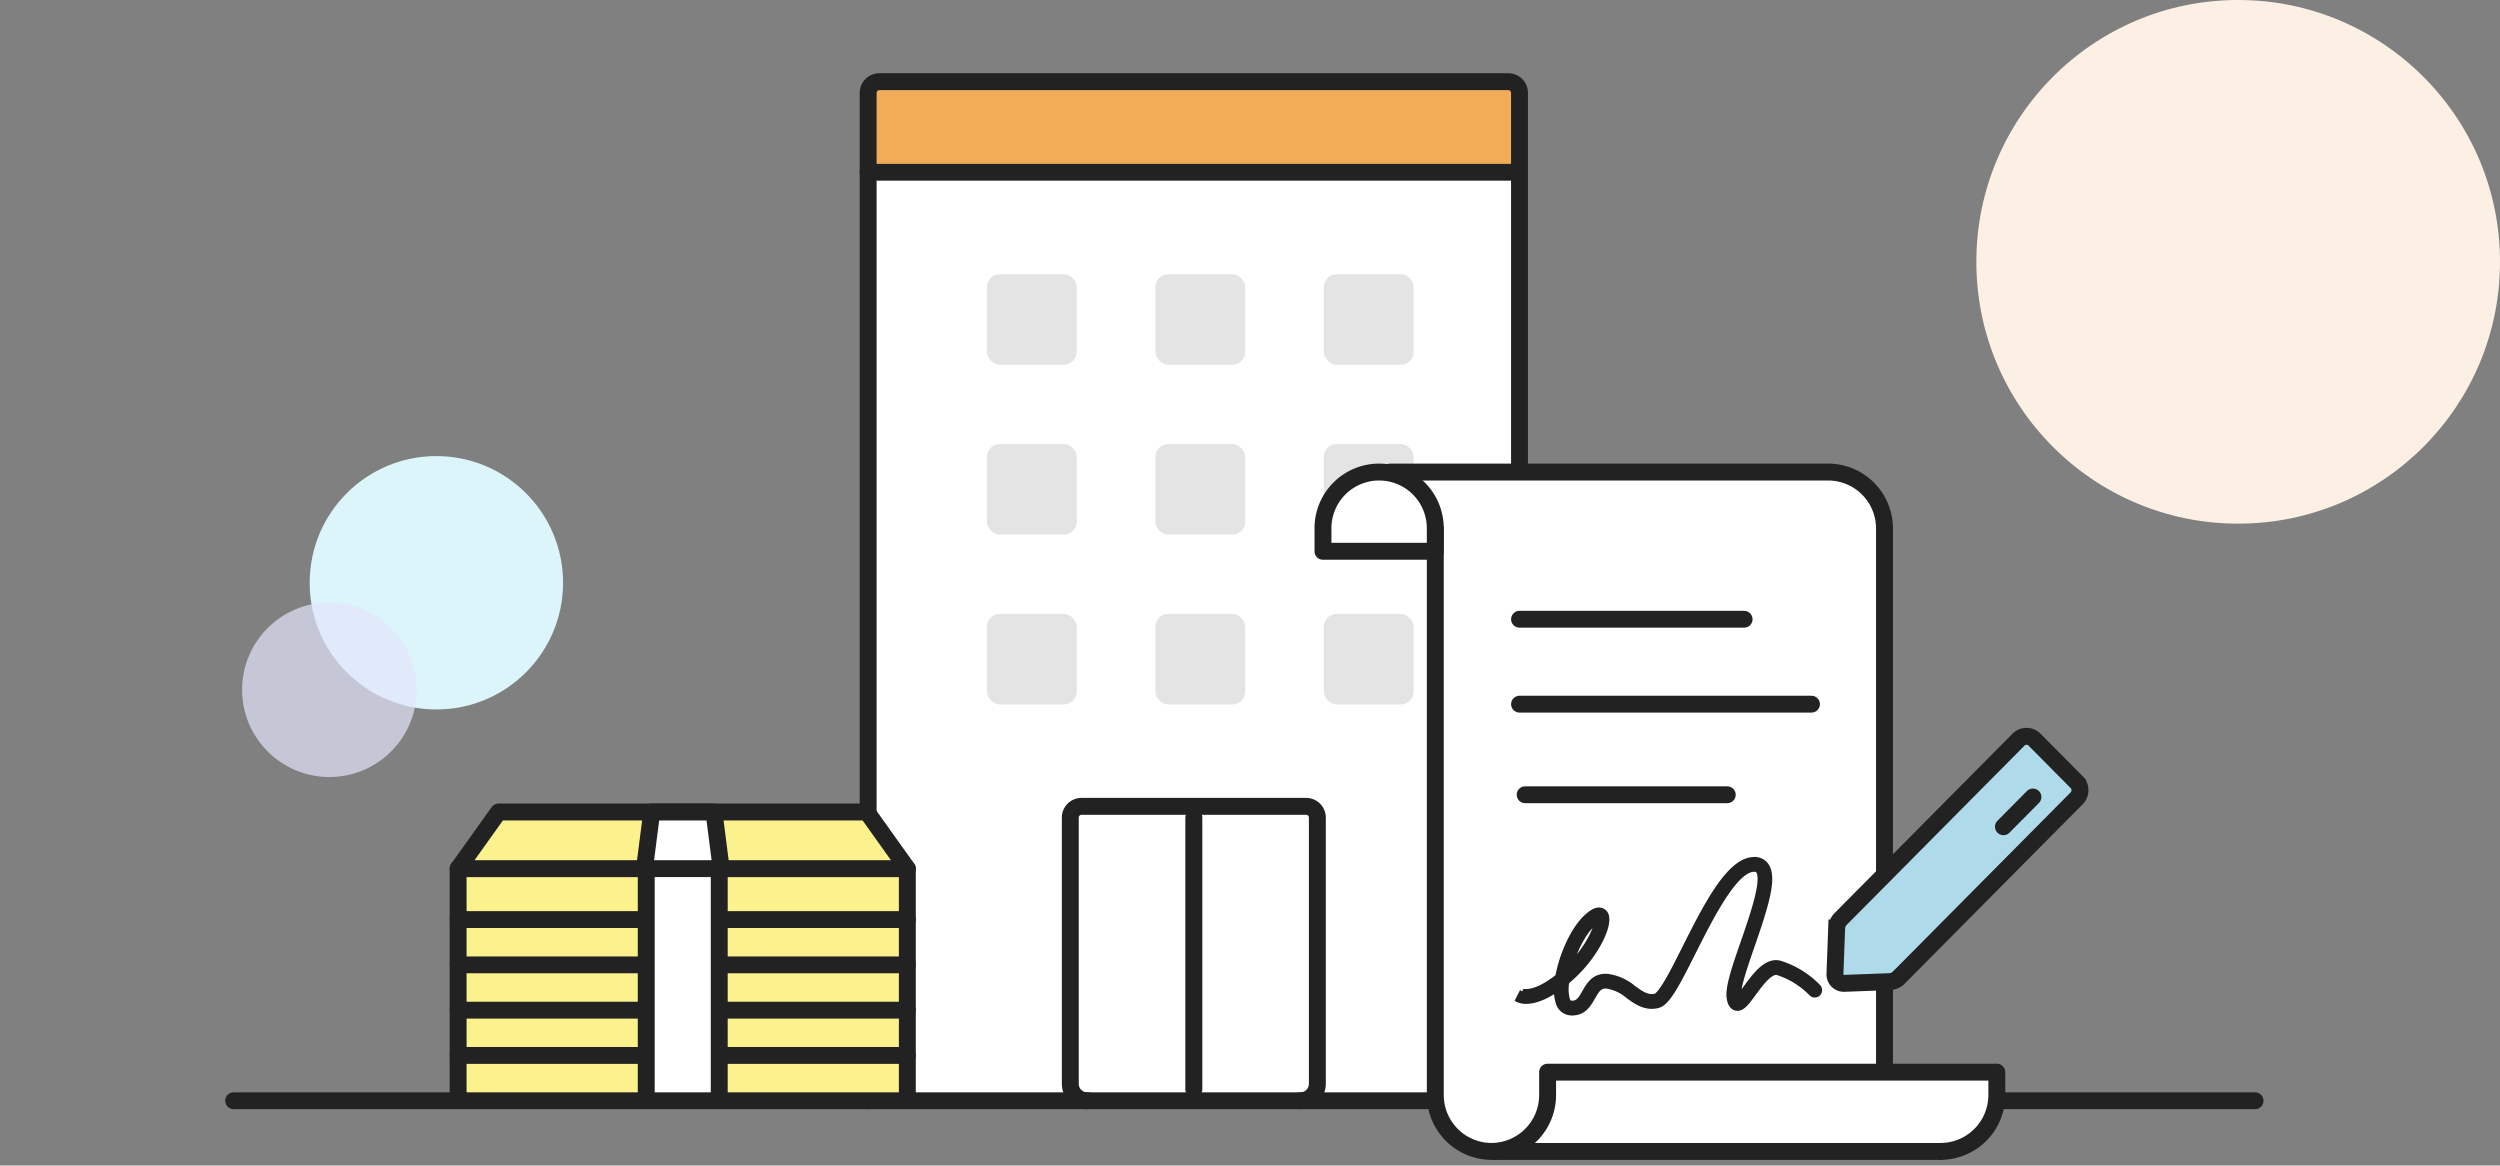 <svg xmlns="http://www.w3.org/2000/svg" width="444" height="207" viewBox="0 0 444 207">
    <rect x="0" y="0" width="444" height="207" fill="#808080" stroke="none"/>
    <g transform="translate(-622 -2040)">
        <circle data-name="Ellipse 2" cx="22.5" cy="22.5" r="22.5" transform="translate(677 2121)" style="fill:#dcf5fb"/>
        <circle data-name="Ellipse 2" cx="46.5" cy="46.5" r="46.5" transform="translate(973 2040)" style="fill:#fbf0e3"/>
        <circle data-name="Ellipse 2" cx="15.5" cy="15.5" r="15.5" transform="translate(665 2147)" style="fill:rgba(227,230,251,.7)"/>
    </g>
    <g data-name="그룹 631833">
        <g data-name="그룹 631826">
            <path data-name="패스 11327" d="M207.448 237.29V58.317a2 2 0 0 1 1.994-2.011h111.692a2 2 0 0 1 1.995 2.011V237.29" style="fill:#fff" transform="translate(-53.264 -41.798)"/>
            <path data-name="패스 11328" d="M207.448 72.393V56.485a5.724 5.724 0 0 1 1.994-.179h111.692a5.719 5.719 0 0 1 1.995.179v15.908" style="fill:#f2ac58" transform="translate(-53.264 -41.798)"/>
            <path data-name="패스 11329" d="M207.448 237.29V58.317a2 2 0 0 1 1.994-2.011h111.692a2 2 0 0 1 1.995 2.011V237.29" style="stroke-width:3.004px;stroke-linejoin:round;stroke-linecap:round;stroke:#222;fill:none" transform="translate(-53.264 -41.798)"/>
            <path data-name="선 2053" transform="translate(154.184 30.595)" style="stroke-width:2.992px;stroke-linejoin:round;stroke-linecap:round;stroke:#222;fill:#fff" d="M0 0h114.683"/>
        </g>
        <g data-name="그룹 631827" transform="translate(-53.264 -41.798)">
            <rect data-name="사각형 463296" width="15.956" height="16.087" rx="2.289" transform="translate(258.46 90.492)" style="fill:#e4e4e4"/>
            <rect data-name="사각형 463297" width="15.956" height="16.087" rx="2.289" transform="translate(288.377 90.492)" style="fill:#e4e4e4"/>
            <rect data-name="사각형 463298" width="15.956" height="16.087" rx="2.289" transform="translate(228.542 120.656)" style="fill:#e4e4e4"/>
            <rect data-name="사각형 463299" width="15.956" height="16.087" rx="2.289" transform="translate(258.46 120.656)" style="fill:#e4e4e4"/>
            <rect data-name="사각형 463300" width="15.956" height="16.087" rx="2.289" transform="translate(288.377 120.656)" style="fill:#e4e4e4"/>
            <rect data-name="사각형 463301" width="15.956" height="16.087" rx="2.289" transform="translate(228.542 150.82)" style="fill:#e4e4e4"/>
            <rect data-name="사각형 463302" width="15.956" height="16.087" rx="2.289" transform="translate(258.46 150.82)" style="fill:#e4e4e4"/>
            <rect data-name="사각형 463303" width="15.956" height="16.087" rx="2.289" transform="translate(288.377 150.82)" style="fill:#e4e4e4"/>
            <rect data-name="사각형 463304" width="15.956" height="16.087" rx="2.289" transform="translate(228.542 90.492)" style="fill:#e4e4e4"/>
        </g>
        <g data-name="그룹 631828">
            <path data-name="선 2054" transform="translate(212.024 145.218)" style="stroke-width:3.016px;stroke-linejoin:round;stroke-linecap:round;stroke:#222;fill:none" d="M0 0v48.262"/>
            <path data-name="패스 11330" d="M246.34 237.29a3 3 0 0 1-2.992-3.016v-47.258a2 2 0 0 1 1.994-2.011h39.89a2 2 0 0 1 1.994 2.011v47.257a3 3 0 0 1-2.992 3.016" style="stroke-width:3.004px;stroke-linejoin:round;stroke-linecap:round;stroke:#222;fill:none" transform="translate(-53.264 -41.798)"/>
        </g>
        <g data-name="그룹 631832">
            <path data-name="패스 11334" d="M134.628 236.284v-40.218h79.78v40.219" style="fill:#fcf28d;stroke-width:3.004px;stroke-linejoin:round;stroke-linecap:round;stroke:#222" transform="translate(-53.264 -41.798)"/>
            <g data-name="그룹 631831">
                <path data-name="선 2059" transform="translate(81.364 187.448)" style="stroke-width:2.992px;stroke-linejoin:round;stroke-linecap:round;stroke:#222;fill:none" d="M0 0h79.78"/>
                <path data-name="선 2060" transform="translate(81.364 179.404)" style="stroke-width:2.992px;stroke-linejoin:round;stroke-linecap:round;stroke:#222;fill:none" d="M0 0h79.78"/>
                <path data-name="선 2061" transform="translate(81.364 171.36)" style="stroke-width:2.992px;stroke-linejoin:round;stroke-linecap:round;stroke:#222;fill:none" d="M0 0h79.78"/>
                <path data-name="선 2062" transform="translate(81.364 163.317)" style="stroke-width:2.992px;stroke-linejoin:round;stroke-linecap:round;stroke:#222;fill:none" d="M0 0h79.78"/>
            </g>
            <path data-name="패스 11335" d="M214.408 196.066h-79.78l7.173-10.055h65.434z" style="fill:#fcf28d;stroke-width:3.004px;stroke-linejoin:round;stroke-linecap:round;stroke:#222" transform="translate(-53.264 -41.798)"/>
            <path data-name="패스 11336" d="m167.8 195.452 1.213-9.441h11.051l1.209 9.441" style="stroke-width:3.004px;stroke-linejoin:round;stroke-linecap:round;stroke:#222;fill:#fff" transform="translate(-53.264 -41.798)"/>
            <path data-name="패스 11337" d="M168.036 236.284v-40.218H181v40.219" style="stroke-width:3.004px;stroke-linejoin:round;stroke-linecap:round;stroke:#222;fill:#fff" transform="translate(-53.264 -41.798)"/>
        </g>
        <path d="M453.767 237.29H94.759" style="stroke-width:2.992px;stroke-linejoin:round;stroke-linecap:round;stroke:#222;fill:none" transform="translate(-53.264 -41.798)"/>
        <g data-name="그룹 632362">
            <g data-name="그룹 631829">
                <path data-name="패스 11331" d="M398.261 237.29a10.014 10.014 0 0 0 9.972-10.055v-4.022h-79.78v4.022a10.014 10.014 0 0 1-9.972 10.055h79.78z" style="fill:#fff" transform="translate(-53.264 -32.798)"/>
                <path data-name="패스 11332" d="M387.949 223.213v-96.524a10.014 10.014 0 0 0-9.972-10.055h-77.785l2.227.838a17.8 17.8 0 0 1 4.7 6.01l1.056 3.207v100.546a10.014 10.014 0 0 0 9.972 10.055h0a10.014 10.014 0 0 0 9.972-10.055v-4.022h79.78v4.022a10.014 10.014 0 0 1-9.972 10.055h0" style="stroke-width:3.004px;stroke-linejoin:round;stroke-linecap:round;stroke:#222;fill:#fff" transform="translate(-53.264 -32.798)"/>
                <path data-name="사각형 463305" d="M9.972 0h0a9.972 9.972 0 0 1 9.972 9.972v4.1h0H0h0v-4.1A9.972 9.972 0 0 1 9.972 0z" transform="translate(234.961 83.836)" style="stroke-width:3.004px;stroke-linejoin:round;stroke-linecap:round;stroke:#222;fill:#fff"/>
                <path data-name="선 2055" transform="translate(269.865 109.978)" style="stroke-width:2.992px;stroke-linejoin:round;stroke-linecap:round;stroke:#222;fill:#fff" d="M0 0h39.89"/>
                <path data-name="선 2056" transform="translate(269.865 125.06)" style="stroke-width:2.992px;stroke-linejoin:round;stroke-linecap:round;stroke:#222;fill:#fff" d="M0 0h51.857"/>
                <path data-name="선 2057" transform="translate(270.862 141.147)" style="stroke-width:2.992px;stroke-linejoin:round;stroke-linecap:round;stroke:#222;fill:#fff" d="M0 0h35.901"/>
                <path data-name="선 2249" transform="translate(265.5 204.5)" style="stroke-width:3px;stroke-linecap:round;stroke:#222;fill:none" d="M0 0h79"/>
            </g>
            <g data-name="그룹 631830">
                <path data-name="패스 11333" d="m421.924 174.732-31.4 31.654a2.456 2.456 0 0 1-1.619.751l-8.051.3a1.59 1.59 0 0 1-1.7-1.718l.3-8.116a2.5 2.5 0 0 1 .745-1.633l31.4-31.654a2.045 2.045 0 0 1 2.864-.289l7.754 7.818a2.085 2.085 0 0 1-.293 2.887z" style="stroke-miterlimit:10;fill:#afdae9;stroke-width:3.004px;stroke:#222" transform="translate(-53.264 -32.798)"/>
                <path data-name="선 2058" transform="translate(355.814 141.549)" style="fill:#afdae9;stroke-width:3.004px;stroke-linejoin:round;stroke-linecap:round;stroke:#222" d="M5.233 0 0 5.276"/>
                <path d="M332.513 212.641c-.123 0-.249-.006-.38-.017a2.424 2.424 0 0 1-2.089-1.819 6.956 6.956 0 0 1-.287-2.354c-4.322 2.982-6.548 2.014-6.827 1.87l.731-1.445-.024-.012c.022.01 2.053.815 6.349-2.6.667-3.818 2.693-8.385 5.042-10.566 1.094-1.016 1.928-1.386 2.626-1.164a1.344 1.344 0 0 1 .885 1.05c.439 2.027-2.049 7.015-6.037 10.656q-.53.483-1.028.9a7.377 7.377 0 0 0 .094 3.141c.231.686.563.715.705.727 1.225.109 1.7-.631 2.449-1.948.76-1.339 1.7-3.008 4.079-2.8a9.114 9.114 0 0 1 4.593 2.083c1.369.984 2.45 1.762 3.914 1.419.1-.023.659-.252 2-2.5.954-1.6 2.047-3.779 3.205-6.082 3.615-7.2 7.713-15.351 12.015-15.665a2.507 2.507 0 0 1 2.329.927c1.6 2.108.077 7.007-2.431 14.24-1.3 3.761-2.653 7.651-2.416 9.105l.031.168a20.467 20.467 0 0 0 1.325-1.7c1.616-2.215 3.626-4.973 6-4.348a16.115 16.115 0 0 1 6.793 4.189.816.816 0 0 1-.037 1.146.8.8 0 0 1-1.137-.037 14.727 14.727 0 0 0-6.026-3.729c-1.314-.344-3.108 2.112-4.3 3.74-1.239 1.7-2.056 2.82-3.093 2.568-.9-.217-1.079-1.32-1.147-1.735-.3-1.862.989-5.588 2.485-9.9 1.632-4.7 3.866-11.148 2.674-12.718-.073-.095-.263-.346-.936-.3-3.394.248-7.614 8.648-10.7 14.781-2.979 5.927-4.609 9.038-6.273 9.429-2.172.51-3.718-.6-5.214-1.677a7.626 7.626 0 0 0-3.8-1.789c-1.287-.107-1.782.647-2.545 1.993-.697 1.241-1.564 2.773-3.597 2.773zm4.475-16.426a4.974 4.974 0 0 0-.87.679c-1.757 1.632-3.236 4.672-4.061 7.54 3.379-3.346 4.859-7.017 4.931-8.22z" style="fill:#222;stroke-width:1.001px;stroke-miterlimit:10;stroke:#222" transform="translate(-53.264 -32.798)"/>
            </g>
        </g>
    </g>
</svg>
